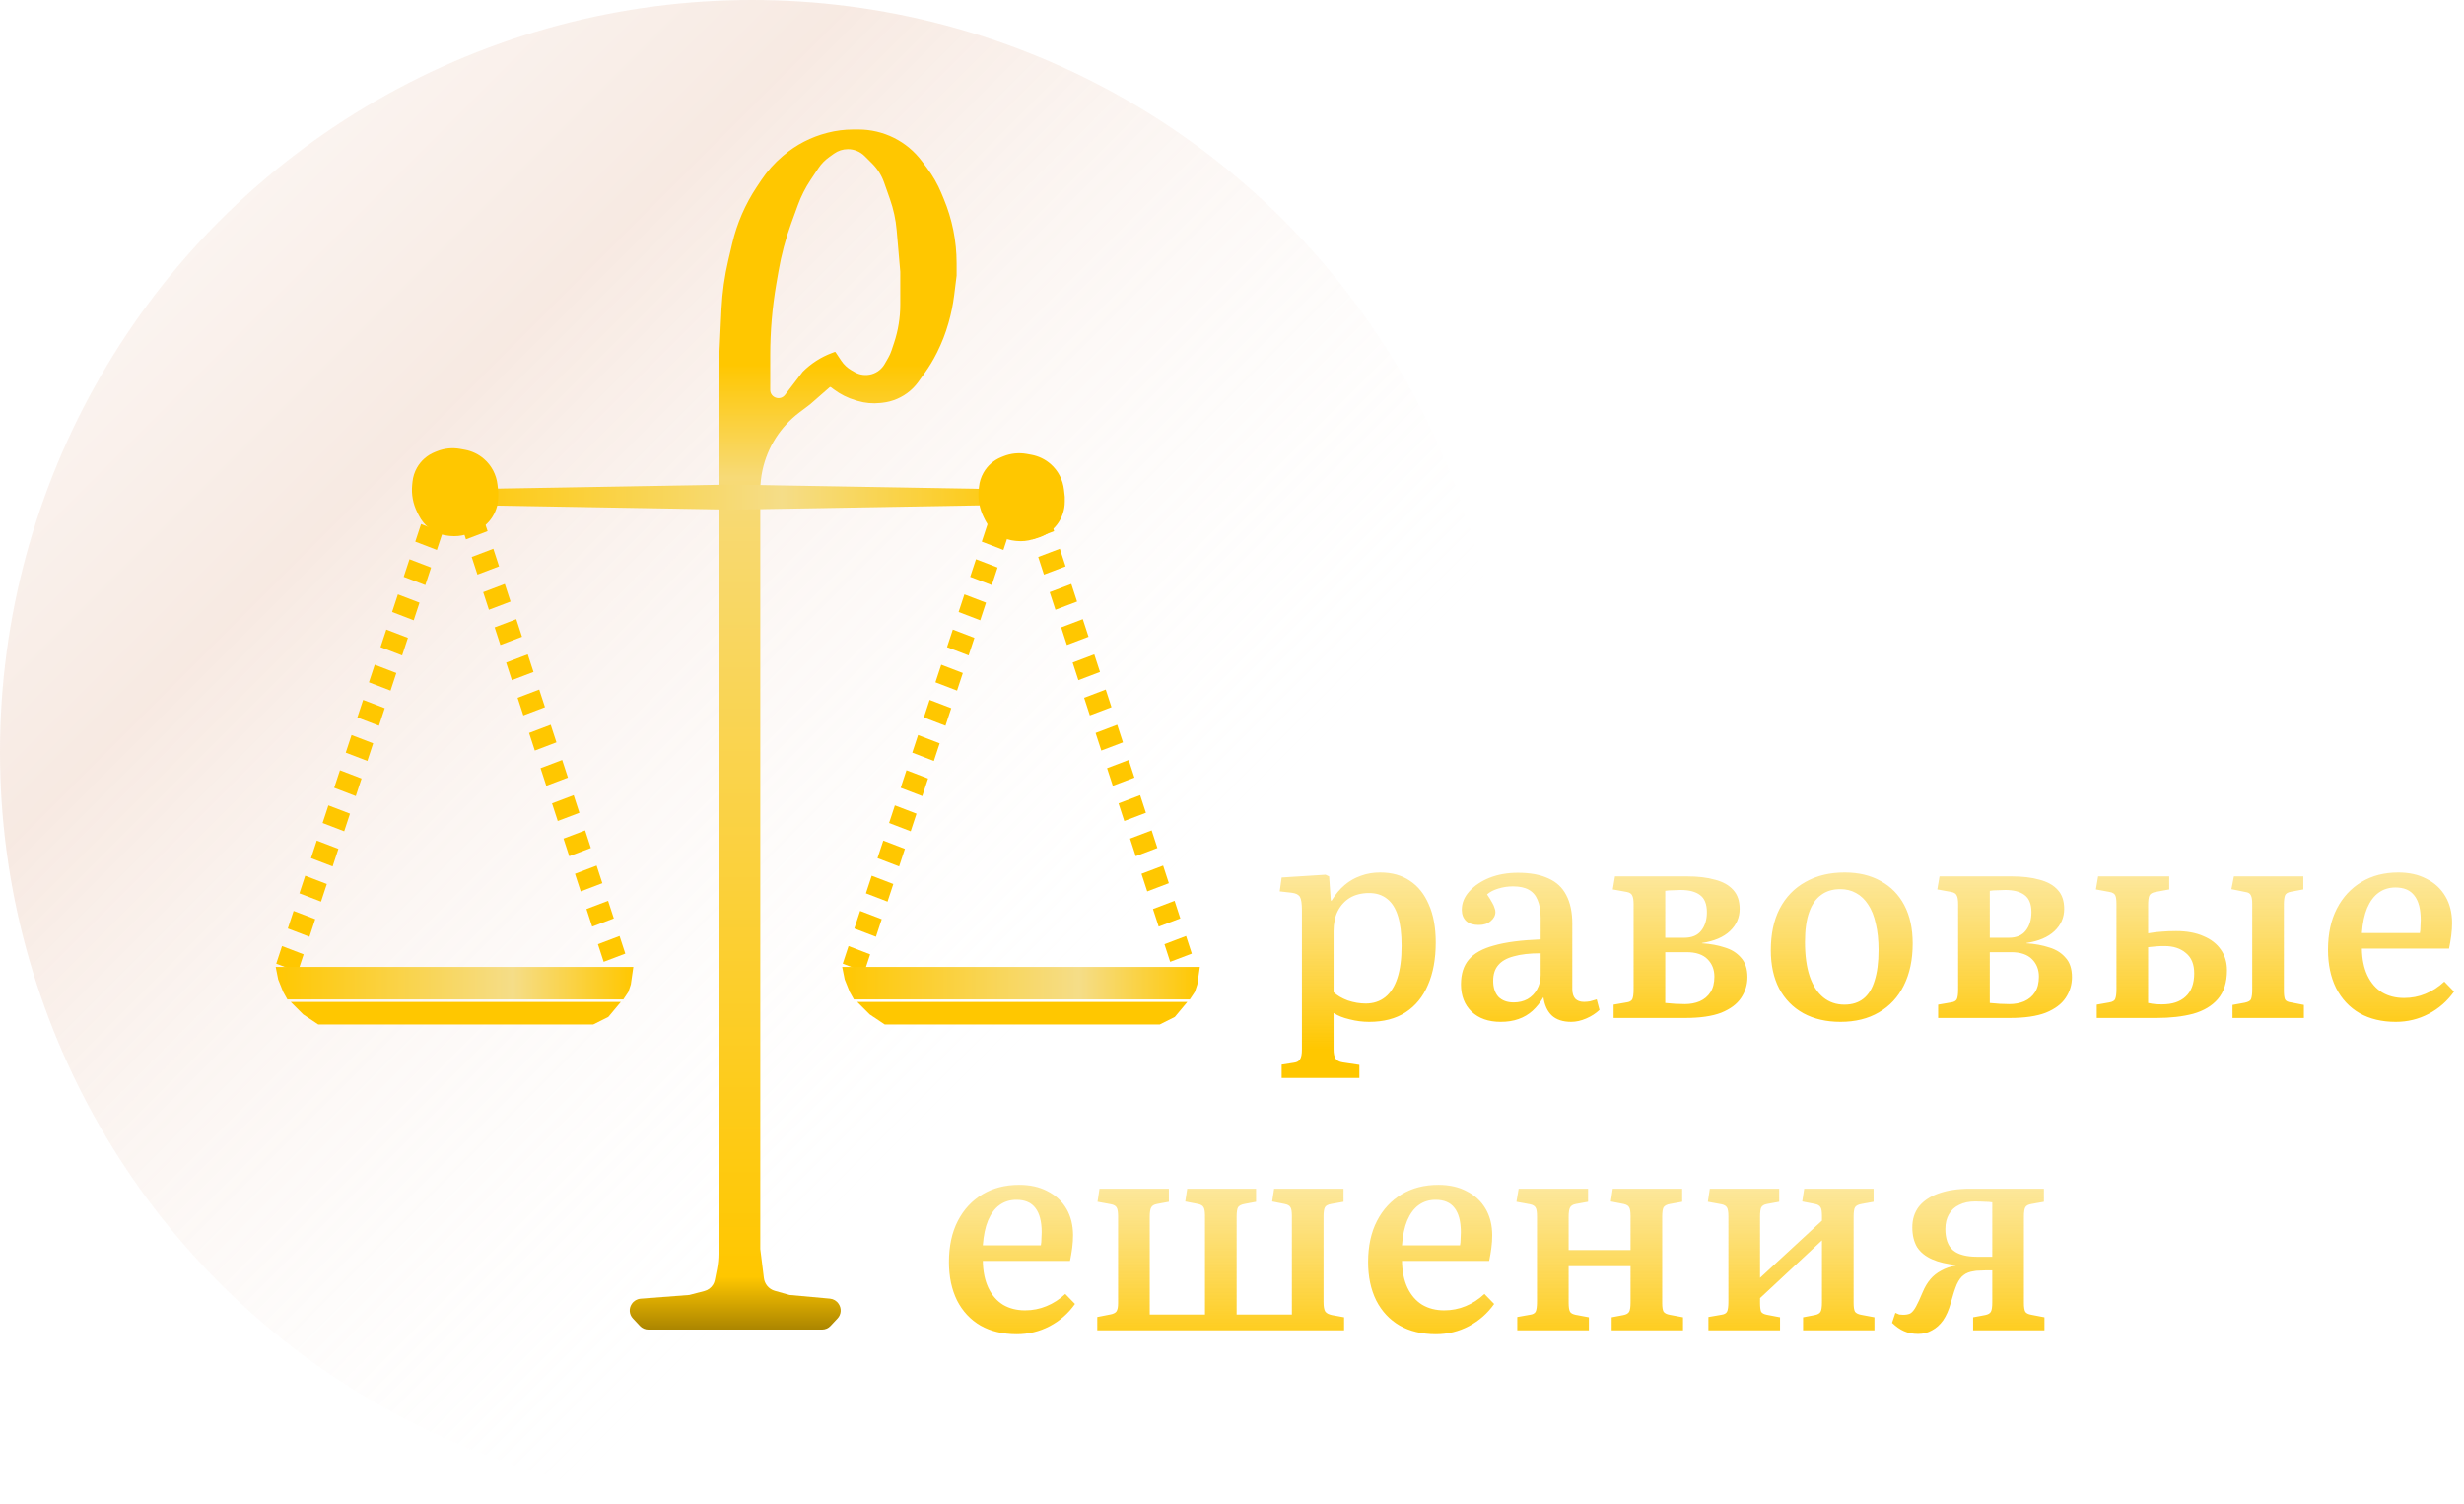 <svg width="213" height="130" viewBox="0 0 213 130" fill="none" xmlns="http://www.w3.org/2000/svg">
<g filter="url(#filter0_b_491_82)">
<circle cx="65" cy="65" r="65" fill="url(#paint0_linear_491_82)" fill-opacity="0.25"/>
</g>
<path fill-rule="evenodd" clip-rule="evenodd" d="M65.722 107.972L66.037 110.489C66.067 110.732 66.165 110.962 66.32 111.153C66.49 111.363 66.722 111.516 66.984 111.589L68.245 111.943C68.248 111.944 68.252 111.945 68.255 111.945L71.746 112.262C72.047 112.29 72.32 112.452 72.487 112.704L72.505 112.73C72.763 113.116 72.721 113.629 72.404 113.968L71.796 114.618C71.607 114.821 71.343 114.936 71.066 114.936H56.045C55.768 114.936 55.504 114.821 55.315 114.618L54.707 113.968C54.39 113.629 54.348 113.116 54.606 112.73L54.619 112.711C54.789 112.455 55.068 112.292 55.374 112.268L59.579 111.945C59.582 111.945 59.584 111.944 59.587 111.944L60.897 111.604C61.212 111.522 61.481 111.319 61.646 111.039C61.715 110.921 61.764 110.793 61.79 110.659L61.977 109.725C62.066 109.28 62.111 108.827 62.111 108.373V32.139L62.37 26.689C62.438 25.27 62.636 23.86 62.961 22.477L63.3 21.036C63.708 19.304 64.421 17.658 65.406 16.176L65.803 15.579C66.32 14.801 66.944 14.1 67.657 13.497L67.746 13.422C68.83 12.505 70.107 11.845 71.482 11.491L71.555 11.472C72.272 11.288 73.01 11.195 73.751 11.195H74.218C75.28 11.195 76.328 11.442 77.278 11.917C78.228 12.392 79.054 13.081 79.691 13.931L80.139 14.528C80.637 15.192 81.05 15.916 81.37 16.682L81.583 17.195C82.317 18.955 82.694 20.843 82.694 22.75V23.834L82.481 25.539C82.383 26.327 82.224 27.106 82.006 27.869L81.97 27.994C81.731 28.829 81.415 29.641 81.027 30.419L80.966 30.54C80.674 31.123 80.337 31.683 79.956 32.214L79.396 32.995C79.188 33.285 78.946 33.548 78.676 33.78C78 34.358 77.166 34.719 76.283 34.816L76.108 34.835C75.45 34.907 74.784 34.848 74.149 34.661L73.964 34.606C73.29 34.407 72.656 34.091 72.092 33.67L71.822 33.469C71.792 33.447 71.751 33.449 71.723 33.473L70.041 34.945L69.1 35.655C67.476 36.881 66.345 38.65 65.915 40.639C65.787 41.23 65.722 41.833 65.722 42.437V107.972ZM66.582 33.702V30.708C66.582 28.636 66.759 26.568 67.111 24.526L67.297 23.45C67.541 22.036 67.91 20.646 68.4 19.298L68.971 17.729C69.251 16.958 69.623 16.224 70.078 15.541L70.747 14.537C70.995 14.165 71.309 13.841 71.673 13.581L72.098 13.277C72.448 13.027 72.866 12.893 73.296 12.893C73.842 12.893 74.366 13.11 74.752 13.497L75.406 14.15C75.859 14.604 76.205 15.153 76.419 15.757L76.926 17.195C77.235 18.071 77.433 18.982 77.513 19.908L77.824 23.487V26.328C77.824 27.453 77.643 28.571 77.287 29.638L77.067 30.297C76.996 30.513 76.903 30.72 76.79 30.917L76.478 31.463C76.232 31.893 75.828 32.211 75.351 32.347C74.859 32.487 74.331 32.423 73.886 32.17L73.611 32.013C73.254 31.808 72.949 31.524 72.721 31.181L72.231 30.447C72.215 30.422 72.183 30.412 72.156 30.423L71.905 30.517C70.962 30.87 70.105 31.422 69.393 32.134L67.863 34.135C67.448 34.677 66.582 34.384 66.582 33.702Z" fill="url(#paint1_linear_491_82)"/>
<path d="M63.194 44.056L88.19 43.626C88.547 43.62 88.833 43.329 88.833 42.972C88.833 42.615 88.547 42.324 88.19 42.318L63.194 41.889L38.198 42.318C37.842 42.324 37.555 42.615 37.555 42.972C37.555 43.329 37.842 43.62 38.198 43.626L63.194 44.056Z" fill="url(#paint2_linear_491_82)"/>
<line y1="-1" x2="40.976" y2="-1" transform="matrix(0.313 -0.95 0.934 0.358 74.719 84.02)" stroke="#FFC700" stroke-width="2" stroke-dasharray="1.6 1.6"/>
<line y1="-1" x2="41.387" y2="-1" transform="matrix(0.31 0.951 -0.935 0.355 88.756 45.105)" stroke="#FFC700" stroke-width="2" stroke-dasharray="1.6 1.6"/>
<path d="M73.02 84.669L72.804 83.588H103.72L103.503 85.101L103.287 85.75L102.855 86.398H73.814L73.453 85.75L73.02 84.669Z" fill="url(#paint3_linear_491_82)"/>
<path d="M75.183 87.695L74.102 86.614H102.639L101.558 87.911L100.261 88.56H76.48L75.183 87.695Z" fill="#FFC700"/>
<line y1="-1" x2="40.976" y2="-1" transform="matrix(0.313 -0.95 0.934 0.358 25.748 84.02)" stroke="#FFC700" stroke-width="2" stroke-dasharray="1.6 1.6"/>
<line y1="-1" x2="41.387" y2="-1" transform="matrix(0.31 0.951 -0.935 0.355 39.784 45.105)" stroke="#FFC700" stroke-width="2" stroke-dasharray="1.6 1.6"/>
<path d="M24.049 84.669L23.833 83.588H54.749L54.532 85.101L54.316 85.75L53.884 86.398H24.843L24.482 85.75L24.049 84.669Z" fill="url(#paint4_linear_491_82)"/>
<path d="M26.212 87.695L25.131 86.614H53.668L52.587 87.911L51.29 88.56H27.509L26.212 87.695Z" fill="#FFC700"/>
<path d="M40.748 46.063L40.294 46.199C39.846 46.334 39.376 46.379 38.91 46.332L38.762 46.317C37.923 46.234 37.151 45.824 36.611 45.176C36.453 44.986 36.316 44.777 36.205 44.556L36.067 44.279C35.702 43.548 35.551 42.728 35.632 41.914L35.658 41.655C35.701 41.222 35.835 40.803 36.051 40.424C36.399 39.816 36.943 39.343 37.593 39.083L37.773 39.011C38.412 38.755 39.109 38.685 39.786 38.808L40.189 38.882C40.804 38.993 41.377 39.27 41.847 39.681C42.497 40.25 42.911 41.042 43.006 41.901L43.074 42.511V42.937C43.074 43.643 42.845 44.33 42.422 44.895C42.003 45.453 41.417 45.862 40.748 46.063Z" fill="#FFC700"/>
<path d="M89.719 46.495L89.265 46.631C88.817 46.766 88.347 46.811 87.881 46.765L87.733 46.75C86.894 46.666 86.122 46.256 85.582 45.609C85.424 45.418 85.287 45.21 85.176 44.988L85.038 44.712C84.673 43.98 84.522 43.16 84.603 42.347L84.629 42.088C84.672 41.654 84.806 41.235 85.022 40.857C85.37 40.248 85.914 39.775 86.564 39.515L86.744 39.443C87.383 39.188 88.08 39.117 88.757 39.24L89.16 39.314C89.775 39.426 90.348 39.702 90.818 40.113C91.468 40.682 91.882 41.474 91.977 42.333L92.045 42.944V43.369C92.045 44.075 91.816 44.762 91.392 45.327C90.974 45.885 90.388 46.295 89.719 46.495Z" fill="#FFC700"/>
<path d="M110.792 93.184V92.032L111.872 91.864C112.112 91.832 112.28 91.736 112.376 91.576C112.488 91.416 112.544 91.136 112.544 90.736V78.712C112.544 78.12 112.488 77.728 112.376 77.536C112.264 77.344 112.032 77.224 111.68 77.176L110.624 77.056L110.792 75.856L114.584 75.616L114.896 75.76L115.04 77.848H115.112C115.448 77.304 115.824 76.856 116.24 76.504C116.656 76.152 117.12 75.888 117.632 75.712C118.144 75.52 118.704 75.424 119.312 75.424C120.32 75.424 121.176 75.664 121.88 76.144C122.584 76.608 123.128 77.288 123.512 78.184C123.912 79.08 124.112 80.176 124.112 81.472C124.112 82.896 123.888 84.12 123.44 85.144C123.008 86.168 122.36 86.96 121.496 87.52C120.648 88.064 119.6 88.336 118.352 88.336C117.792 88.336 117.232 88.264 116.672 88.12C116.112 87.992 115.648 87.808 115.28 87.568V90.688C115.28 91.072 115.336 91.344 115.448 91.504C115.56 91.68 115.768 91.792 116.072 91.84L117.512 92.056V93.184H110.792ZM118.064 86.752C118.72 86.752 119.28 86.568 119.744 86.2C120.208 85.832 120.56 85.28 120.8 84.544C121.04 83.808 121.16 82.88 121.16 81.76C121.16 80.72 121.056 79.864 120.848 79.192C120.64 78.52 120.328 78.024 119.912 77.704C119.496 77.368 118.976 77.2 118.352 77.2C117.712 77.2 117.16 77.336 116.696 77.608C116.248 77.88 115.896 78.264 115.64 78.76C115.4 79.24 115.28 79.824 115.28 80.512V85.768C115.584 86.056 115.992 86.296 116.504 86.488C117.032 86.664 117.552 86.752 118.064 86.752ZM129.725 88.336C128.669 88.336 127.829 88.04 127.205 87.448C126.597 86.856 126.293 86.072 126.293 85.096C126.293 84.2 126.517 83.488 126.965 82.96C127.413 82.416 128.141 82.008 129.149 81.736C130.157 81.448 131.501 81.272 133.181 81.208V79.36C133.181 78.72 133.093 78.2 132.917 77.8C132.757 77.4 132.501 77.104 132.149 76.912C131.813 76.72 131.357 76.624 130.781 76.624C130.349 76.624 129.925 76.688 129.509 76.816C129.093 76.944 128.773 77.112 128.549 77.32C128.725 77.576 128.869 77.808 128.981 78.016C129.093 78.208 129.165 78.368 129.197 78.496C129.245 78.608 129.269 78.72 129.269 78.832C129.269 79.136 129.133 79.4 128.861 79.624C128.605 79.848 128.261 79.96 127.829 79.96C127.365 79.96 127.005 79.848 126.749 79.624C126.493 79.384 126.365 79.056 126.365 78.64C126.365 78.064 126.581 77.536 127.013 77.056C127.461 76.56 128.045 76.168 128.765 75.88C129.501 75.592 130.317 75.448 131.213 75.448C132.269 75.448 133.141 75.608 133.829 75.928C134.533 76.232 135.053 76.712 135.389 77.368C135.741 78.024 135.917 78.848 135.917 79.84V85.504C135.917 85.872 136.005 86.152 136.181 86.344C136.357 86.52 136.605 86.608 136.925 86.608C137.101 86.608 137.277 86.592 137.453 86.56C137.629 86.512 137.821 86.456 138.029 86.392L138.269 87.304C137.949 87.608 137.565 87.856 137.117 88.048C136.669 88.24 136.237 88.336 135.821 88.336C135.101 88.336 134.541 88.152 134.141 87.784C133.757 87.416 133.517 86.888 133.421 86.2C133.149 86.664 132.837 87.056 132.485 87.376C132.133 87.696 131.725 87.936 131.261 88.096C130.813 88.256 130.301 88.336 129.725 88.336ZM130.853 86.656C131.301 86.656 131.701 86.56 132.053 86.368C132.405 86.16 132.677 85.88 132.869 85.528C133.077 85.16 133.181 84.752 133.181 84.304V82.408C132.237 82.408 131.461 82.496 130.853 82.672C130.245 82.832 129.797 83.088 129.509 83.44C129.221 83.776 129.077 84.224 129.077 84.784C129.077 85.376 129.229 85.84 129.533 86.176C129.853 86.496 130.293 86.656 130.853 86.656ZM139.488 88V86.848L140.592 86.656C140.848 86.624 141.016 86.536 141.096 86.392C141.176 86.232 141.216 85.944 141.216 85.528V78.16C141.216 77.808 141.176 77.56 141.096 77.416C141.032 77.256 140.872 77.152 140.616 77.104L139.416 76.888L139.608 75.76H145.848C146.776 75.76 147.576 75.856 148.248 76.048C148.936 76.224 149.464 76.52 149.832 76.936C150.2 77.336 150.384 77.88 150.384 78.568C150.384 79.32 150.104 79.96 149.544 80.488C148.984 81.016 148.176 81.36 147.12 81.52V81.544C147.856 81.592 148.512 81.712 149.088 81.904C149.68 82.08 150.152 82.376 150.504 82.792C150.872 83.192 151.056 83.752 151.056 84.472C151.056 85.128 150.872 85.728 150.504 86.272C150.152 86.8 149.584 87.224 148.8 87.544C148.016 87.848 146.976 88 145.68 88H139.488ZM145.656 86.8C146.12 86.8 146.544 86.72 146.928 86.56C147.328 86.384 147.64 86.12 147.864 85.768C148.088 85.416 148.2 84.968 148.2 84.424C148.2 83.816 148 83.312 147.6 82.912C147.2 82.512 146.6 82.312 145.8 82.312H143.952V86.704C144.24 86.736 144.528 86.76 144.816 86.776C145.104 86.792 145.384 86.8 145.656 86.8ZM143.952 81.064H145.608C146.264 81.064 146.752 80.856 147.072 80.44C147.392 80.024 147.552 79.496 147.552 78.856C147.552 78.152 147.352 77.656 146.952 77.368C146.568 77.08 146.016 76.936 145.296 76.936C145.072 76.936 144.84 76.944 144.6 76.96C144.36 76.96 144.144 76.976 143.952 77.008V81.064ZM159.103 88.336C157.871 88.336 156.799 88.088 155.887 87.592C154.991 87.096 154.295 86.384 153.799 85.456C153.319 84.528 153.079 83.424 153.079 82.144C153.079 80.736 153.335 79.536 153.847 78.544C154.375 77.536 155.119 76.768 156.079 76.24C157.039 75.696 158.167 75.424 159.463 75.424C160.663 75.424 161.703 75.672 162.583 76.168C163.463 76.648 164.143 77.344 164.623 78.256C165.103 79.168 165.343 80.272 165.343 81.568C165.343 82.96 165.087 84.168 164.575 85.192C164.079 86.2 163.359 86.976 162.415 87.52C161.487 88.064 160.383 88.336 159.103 88.336ZM159.439 86.848C160.095 86.848 160.639 86.68 161.071 86.344C161.519 85.992 161.847 85.464 162.055 84.76C162.279 84.056 162.391 83.176 162.391 82.12C162.391 81.256 162.311 80.496 162.151 79.84C162.007 79.184 161.791 78.64 161.503 78.208C161.215 77.76 160.863 77.424 160.447 77.2C160.047 76.976 159.591 76.864 159.079 76.864C158.423 76.864 157.871 77.032 157.423 77.368C156.975 77.688 156.631 78.184 156.391 78.856C156.151 79.528 156.031 80.384 156.031 81.424C156.031 82.608 156.167 83.6 156.439 84.4C156.711 85.2 157.103 85.808 157.615 86.224C158.127 86.64 158.735 86.848 159.439 86.848ZM167.543 88V86.848L168.647 86.656C168.903 86.624 169.071 86.536 169.151 86.392C169.231 86.232 169.271 85.944 169.271 85.528V78.16C169.271 77.808 169.231 77.56 169.151 77.416C169.087 77.256 168.927 77.152 168.671 77.104L167.471 76.888L167.663 75.76H173.903C174.831 75.76 175.631 75.856 176.303 76.048C176.991 76.224 177.519 76.52 177.887 76.936C178.255 77.336 178.439 77.88 178.439 78.568C178.439 79.32 178.159 79.96 177.599 80.488C177.039 81.016 176.231 81.36 175.175 81.52V81.544C175.911 81.592 176.567 81.712 177.143 81.904C177.735 82.08 178.207 82.376 178.559 82.792C178.927 83.192 179.111 83.752 179.111 84.472C179.111 85.128 178.927 85.728 178.559 86.272C178.207 86.8 177.639 87.224 176.855 87.544C176.071 87.848 175.031 88 173.735 88H167.543ZM173.711 86.8C174.175 86.8 174.599 86.72 174.983 86.56C175.383 86.384 175.695 86.12 175.919 85.768C176.143 85.416 176.255 84.968 176.255 84.424C176.255 83.816 176.055 83.312 175.655 82.912C175.255 82.512 174.655 82.312 173.855 82.312H172.007V86.704C172.295 86.736 172.583 86.76 172.871 86.776C173.159 86.792 173.439 86.8 173.711 86.8ZM172.007 81.064H173.663C174.319 81.064 174.807 80.856 175.127 80.44C175.447 80.024 175.607 79.496 175.607 78.856C175.607 78.152 175.407 77.656 175.007 77.368C174.623 77.08 174.071 76.936 173.351 76.936C173.127 76.936 172.895 76.944 172.655 76.96C172.415 76.96 172.199 76.976 172.007 77.008V81.064ZM181.254 88V86.848L182.334 86.656C182.638 86.608 182.814 86.496 182.862 86.32C182.926 86.144 182.958 85.88 182.958 85.528V78.16C182.958 77.808 182.926 77.56 182.862 77.416C182.798 77.256 182.63 77.152 182.358 77.104L181.182 76.888L181.374 75.76H187.518V76.888L186.342 77.104C186.054 77.152 185.87 77.264 185.79 77.44C185.726 77.616 185.694 77.872 185.694 78.208V80.68C186.158 80.6 186.558 80.552 186.894 80.536C187.23 80.504 187.638 80.488 188.118 80.488C189.03 80.488 189.814 80.632 190.47 80.92C191.126 81.192 191.63 81.584 191.982 82.096C192.334 82.592 192.51 83.184 192.51 83.872C192.51 84.928 192.246 85.76 191.718 86.368C191.206 86.96 190.494 87.384 189.582 87.64C188.67 87.88 187.614 88 186.414 88H181.254ZM186.894 86.824C187.774 86.824 188.454 86.6 188.934 86.152C189.43 85.704 189.678 85.032 189.678 84.136C189.678 83.352 189.438 82.768 188.958 82.384C188.494 81.984 187.878 81.784 187.11 81.784C186.838 81.784 186.606 81.792 186.414 81.808C186.222 81.824 185.982 81.848 185.694 81.88V86.704C185.918 86.752 186.118 86.784 186.294 86.8C186.47 86.816 186.67 86.824 186.894 86.824ZM192.99 88V86.872L194.046 86.68C194.366 86.616 194.55 86.504 194.598 86.344C194.662 86.168 194.694 85.904 194.694 85.552V78.136C194.694 77.784 194.654 77.536 194.574 77.392C194.51 77.232 194.342 77.136 194.07 77.104L192.894 76.864L193.11 75.76H199.11V76.888L198.078 77.08C197.774 77.128 197.59 77.24 197.526 77.416C197.462 77.592 197.43 77.848 197.43 78.184V85.648C197.43 85.984 197.462 86.232 197.526 86.392C197.606 86.536 197.782 86.624 198.054 86.656L199.158 86.872V88H192.99ZM207.099 88.336C205.899 88.336 204.859 88.088 203.979 87.592C203.099 87.08 202.419 86.352 201.939 85.408C201.475 84.464 201.243 83.36 201.243 82.096C201.243 80.72 201.499 79.536 202.011 78.544C202.523 77.552 203.235 76.784 204.147 76.24C205.059 75.696 206.115 75.424 207.315 75.424C208.259 75.424 209.075 75.608 209.763 75.976C210.467 76.328 211.011 76.832 211.395 77.488C211.779 78.144 211.971 78.912 211.971 79.792C211.971 80.128 211.947 80.488 211.899 80.872C211.851 81.24 211.787 81.616 211.707 82H204.171C204.187 82.912 204.347 83.688 204.651 84.328C204.955 84.968 205.379 85.456 205.923 85.792C206.467 86.112 207.099 86.272 207.819 86.272C208.475 86.272 209.091 86.152 209.667 85.912C210.259 85.672 210.803 85.32 211.299 84.856L212.139 85.72C211.563 86.536 210.835 87.176 209.955 87.64C209.075 88.104 208.123 88.336 207.099 88.336ZM204.171 80.656H209.187C209.219 80.496 209.235 80.32 209.235 80.128C209.251 79.936 209.259 79.736 209.259 79.528C209.259 78.584 209.075 77.88 208.707 77.416C208.355 76.952 207.811 76.72 207.075 76.72C206.515 76.72 206.027 76.872 205.611 77.176C205.211 77.464 204.883 77.904 204.627 78.496C204.387 79.072 204.235 79.792 204.171 80.656Z" fill="url(#paint5_linear_491_82)"/>
<path d="M87.888 115.336C86.688 115.336 85.648 115.088 84.768 114.592C83.888 114.08 83.208 113.352 82.728 112.408C82.264 111.464 82.032 110.36 82.032 109.096C82.032 107.72 82.288 106.536 82.8 105.544C83.312 104.552 84.024 103.784 84.936 103.24C85.848 102.696 86.904 102.424 88.104 102.424C89.048 102.424 89.864 102.608 90.552 102.976C91.256 103.328 91.8 103.832 92.184 104.488C92.568 105.144 92.76 105.912 92.76 106.792C92.76 107.128 92.736 107.488 92.688 107.872C92.64 108.24 92.576 108.616 92.496 109H84.96C84.976 109.912 85.136 110.688 85.44 111.328C85.744 111.968 86.168 112.456 86.712 112.792C87.256 113.112 87.888 113.272 88.608 113.272C89.264 113.272 89.88 113.152 90.456 112.912C91.048 112.672 91.592 112.32 92.088 111.856L92.928 112.72C92.352 113.536 91.624 114.176 90.744 114.64C89.864 115.104 88.912 115.336 87.888 115.336ZM84.96 107.656H89.976C90.008 107.496 90.024 107.32 90.024 107.128C90.04 106.936 90.048 106.736 90.048 106.528C90.048 105.584 89.864 104.88 89.496 104.416C89.144 103.952 88.6 103.72 87.864 103.72C87.304 103.72 86.816 103.872 86.4 104.176C86 104.464 85.672 104.904 85.416 105.496C85.176 106.072 85.024 106.792 84.96 107.656ZM94.853 115V113.848L95.957 113.632C96.229 113.584 96.413 113.496 96.509 113.368C96.605 113.224 96.653 112.992 96.653 112.672V105.16C96.653 104.776 96.613 104.52 96.533 104.392C96.453 104.248 96.293 104.152 96.053 104.104L94.877 103.888L95.045 102.76H101.045V103.888L100.013 104.08C99.757 104.128 99.589 104.232 99.509 104.392C99.429 104.536 99.389 104.8 99.389 105.184V113.632H104.165V105.112C104.165 104.744 104.125 104.496 104.045 104.368C103.965 104.224 103.805 104.128 103.565 104.08L102.461 103.864L102.629 102.76H108.581V103.888L107.573 104.08C107.301 104.128 107.117 104.224 107.021 104.368C106.941 104.512 106.901 104.784 106.901 105.184V113.632H111.677V105.112C111.677 104.744 111.637 104.496 111.557 104.368C111.477 104.224 111.309 104.128 111.053 104.08L109.973 103.864L110.141 102.76H116.141V103.888L115.061 104.08C114.789 104.128 114.613 104.224 114.533 104.368C114.453 104.512 114.413 104.784 114.413 105.184V112.552C114.413 112.936 114.461 113.208 114.557 113.368C114.653 113.512 114.845 113.616 115.133 113.68L116.189 113.872V115H94.853ZM124.122 115.336C122.922 115.336 121.882 115.088 121.002 114.592C120.122 114.08 119.442 113.352 118.962 112.408C118.498 111.464 118.266 110.36 118.266 109.096C118.266 107.72 118.522 106.536 119.034 105.544C119.546 104.552 120.258 103.784 121.17 103.24C122.082 102.696 123.138 102.424 124.338 102.424C125.282 102.424 126.098 102.608 126.786 102.976C127.49 103.328 128.034 103.832 128.418 104.488C128.802 105.144 128.994 105.912 128.994 106.792C128.994 107.128 128.97 107.488 128.922 107.872C128.874 108.24 128.81 108.616 128.73 109H121.194C121.21 109.912 121.37 110.688 121.674 111.328C121.978 111.968 122.402 112.456 122.946 112.792C123.49 113.112 124.122 113.272 124.842 113.272C125.498 113.272 126.114 113.152 126.69 112.912C127.282 112.672 127.826 112.32 128.322 111.856L129.162 112.72C128.586 113.536 127.858 114.176 126.978 114.64C126.098 115.104 125.146 115.336 124.122 115.336ZM121.194 107.656H126.21C126.242 107.496 126.258 107.32 126.258 107.128C126.274 106.936 126.282 106.736 126.282 106.528C126.282 105.584 126.098 104.88 125.73 104.416C125.378 103.952 124.834 103.72 124.098 103.72C123.538 103.72 123.05 103.872 122.634 104.176C122.234 104.464 121.906 104.904 121.65 105.496C121.41 106.072 121.258 106.792 121.194 107.656ZM131.16 115V113.848L132.24 113.656C132.496 113.624 132.664 113.536 132.744 113.392C132.824 113.232 132.864 112.944 132.864 112.528V105.16C132.864 104.776 132.824 104.52 132.744 104.392C132.664 104.248 132.504 104.152 132.264 104.104L131.088 103.888L131.28 102.76H137.28V103.888L136.224 104.08C135.968 104.128 135.8 104.232 135.72 104.392C135.64 104.536 135.6 104.8 135.6 105.184V108.064H140.952V105.112C140.952 104.744 140.912 104.496 140.832 104.368C140.752 104.224 140.592 104.128 140.352 104.08L139.248 103.864L139.416 102.76H145.416V103.888L144.36 104.08C144.088 104.128 143.904 104.224 143.808 104.368C143.728 104.512 143.688 104.784 143.688 105.184V112.648C143.688 113 143.728 113.248 143.808 113.392C143.904 113.52 144.08 113.608 144.336 113.656L145.488 113.872V115H139.32V113.872L140.328 113.68C140.584 113.632 140.752 113.536 140.832 113.392C140.912 113.248 140.952 112.976 140.952 112.576V109.456H135.6V112.624C135.6 112.992 135.64 113.248 135.72 113.392C135.8 113.52 135.96 113.608 136.2 113.656L137.352 113.872V115H131.16ZM147.683 115V113.848L148.787 113.656C149.043 113.624 149.211 113.536 149.291 113.392C149.371 113.232 149.411 112.944 149.411 112.528V105.16C149.411 104.776 149.371 104.52 149.291 104.392C149.211 104.248 149.051 104.152 148.811 104.104L147.635 103.888L147.803 102.76H153.803V103.888L152.747 104.08C152.491 104.128 152.323 104.232 152.243 104.392C152.179 104.536 152.147 104.8 152.147 105.184V110.464L157.499 105.52V105.112C157.499 104.744 157.459 104.496 157.379 104.368C157.299 104.224 157.139 104.128 156.899 104.08L155.795 103.864L155.963 102.76H161.963V103.888L160.907 104.08C160.635 104.128 160.451 104.224 160.355 104.368C160.275 104.512 160.235 104.784 160.235 105.184V112.648C160.235 113 160.275 113.248 160.355 113.392C160.451 113.52 160.627 113.608 160.883 113.656L162.035 113.872V115H155.867V113.872L156.875 113.68C157.131 113.632 157.299 113.536 157.379 113.392C157.459 113.248 157.499 112.976 157.499 112.576V107.224L152.147 112.216V112.624C152.147 112.992 152.179 113.248 152.243 113.392C152.323 113.52 152.491 113.608 152.747 113.656L153.875 113.872V115H147.683ZM165.814 115.312C165.35 115.312 164.942 115.232 164.59 115.072C164.254 114.928 163.91 114.688 163.558 114.352L163.846 113.488C163.974 113.552 164.086 113.6 164.182 113.632C164.294 113.648 164.406 113.656 164.518 113.656C164.774 113.656 164.982 113.616 165.142 113.536C165.302 113.44 165.462 113.248 165.622 112.96C165.782 112.672 165.982 112.24 166.222 111.664C166.398 111.248 166.614 110.888 166.87 110.584C167.126 110.28 167.438 110.032 167.806 109.84C168.174 109.632 168.59 109.488 169.054 109.408L169.15 109.36C168.302 109.28 167.59 109.112 167.014 108.856C166.438 108.6 166.006 108.248 165.718 107.8C165.446 107.336 165.31 106.768 165.31 106.096C165.31 105.392 165.502 104.792 165.886 104.296C166.286 103.8 166.854 103.424 167.59 103.168C168.342 102.896 169.246 102.76 170.302 102.76H176.686V103.888L175.606 104.08C175.334 104.128 175.158 104.224 175.078 104.368C174.998 104.512 174.958 104.784 174.958 105.184V112.648C174.958 113 174.998 113.248 175.078 113.392C175.158 113.52 175.334 113.608 175.606 113.656L176.734 113.872V115H170.566V113.872L171.598 113.68C171.854 113.632 172.022 113.536 172.102 113.392C172.182 113.248 172.222 112.976 172.222 112.576V109.816C172.078 109.816 171.902 109.816 171.694 109.816C171.502 109.816 171.302 109.824 171.094 109.84C170.902 109.84 170.742 109.856 170.614 109.888C170.262 109.936 169.974 110.048 169.75 110.224C169.526 110.384 169.326 110.656 169.15 111.04C168.99 111.424 168.814 111.968 168.622 112.672C168.462 113.248 168.246 113.736 167.974 114.136C167.702 114.52 167.382 114.808 167.014 115C166.662 115.208 166.262 115.312 165.814 115.312ZM170.926 108.64H172.222V103.936C172.014 103.904 171.798 103.888 171.574 103.888C171.366 103.872 171.07 103.864 170.686 103.864C170.19 103.864 169.75 103.96 169.366 104.152C168.982 104.328 168.686 104.6 168.478 104.968C168.27 105.32 168.166 105.744 168.166 106.24C168.166 107.088 168.39 107.704 168.838 108.088C169.286 108.456 169.982 108.64 170.926 108.64Z" fill="url(#paint6_linear_491_82)"/>
<defs>
<filter id="filter0_b_491_82" x="-10" y="-10" width="150" height="150" filterUnits="userSpaceOnUse" color-interpolation-filters="sRGB">
<feFlood flood-opacity="0" result="BackgroundImageFix"/>
<feGaussianBlur in="BackgroundImage" stdDeviation="5"/>
<feComposite in2="SourceAlpha" operator="in" result="effect1_backgroundBlur_491_82"/>
<feBlend mode="normal" in="SourceGraphic" in2="effect1_backgroundBlur_491_82" result="shape"/>
</filter>
<linearGradient id="paint0_linear_491_82" x1="0" y1="0" x2="130" y2="130" gradientUnits="userSpaceOnUse">
<stop stop-color="white"/>
<stop offset="0.284" stop-color="#E0AA8C"/>
<stop offset="0.701" stop-color="white" stop-opacity="0"/>
</linearGradient>
<linearGradient id="paint1_linear_491_82" x1="68.566" y1="11.195" x2="68.566" y2="114.936" gradientUnits="userSpaceOnUse">
<stop offset="0.196" stop-color="#FFC700"/>
<stop offset="0.29" stop-color="#F7DA77"/>
<stop offset="0.956" stop-color="#FFC700"/>
<stop offset="1" stop-color="#AB8500"/>
</linearGradient>
<linearGradient id="paint2_linear_491_82" x1="37.555" y1="42.972" x2="88.833" y2="42.972" gradientUnits="userSpaceOnUse">
<stop stop-color="#FFC700"/>
<stop offset="0.586" stop-color="#F5DD88"/>
<stop offset="1" stop-color="#FFC700"/>
</linearGradient>
<linearGradient id="paint3_linear_491_82" x1="72.588" y1="84.885" x2="103.72" y2="84.885" gradientUnits="userSpaceOnUse">
<stop stop-color="#FFC700"/>
<stop offset="0.665" stop-color="#F5DD88"/>
<stop offset="1" stop-color="#FFC700"/>
</linearGradient>
<linearGradient id="paint4_linear_491_82" x1="23.617" y1="84.885" x2="54.749" y2="84.885" gradientUnits="userSpaceOnUse">
<stop stop-color="#FFC700"/>
<stop offset="0.665" stop-color="#F5DD88"/>
<stop offset="1" stop-color="#FFC700"/>
</linearGradient>
<linearGradient id="paint5_linear_491_82" x1="161.5" y1="60" x2="161.5" y2="96" gradientUnits="userSpaceOnUse">
<stop stop-color="#F6DA77" stop-opacity="0"/>
<stop offset="0.852" stop-color="#FFC700"/>
</linearGradient>
<linearGradient id="paint6_linear_491_82" x1="129.5" y1="87" x2="129.5" y2="123" gradientUnits="userSpaceOnUse">
<stop stop-color="#F6DA77" stop-opacity="0"/>
<stop offset="0.852" stop-color="#FFC700"/>
</linearGradient>
</defs>
</svg>
